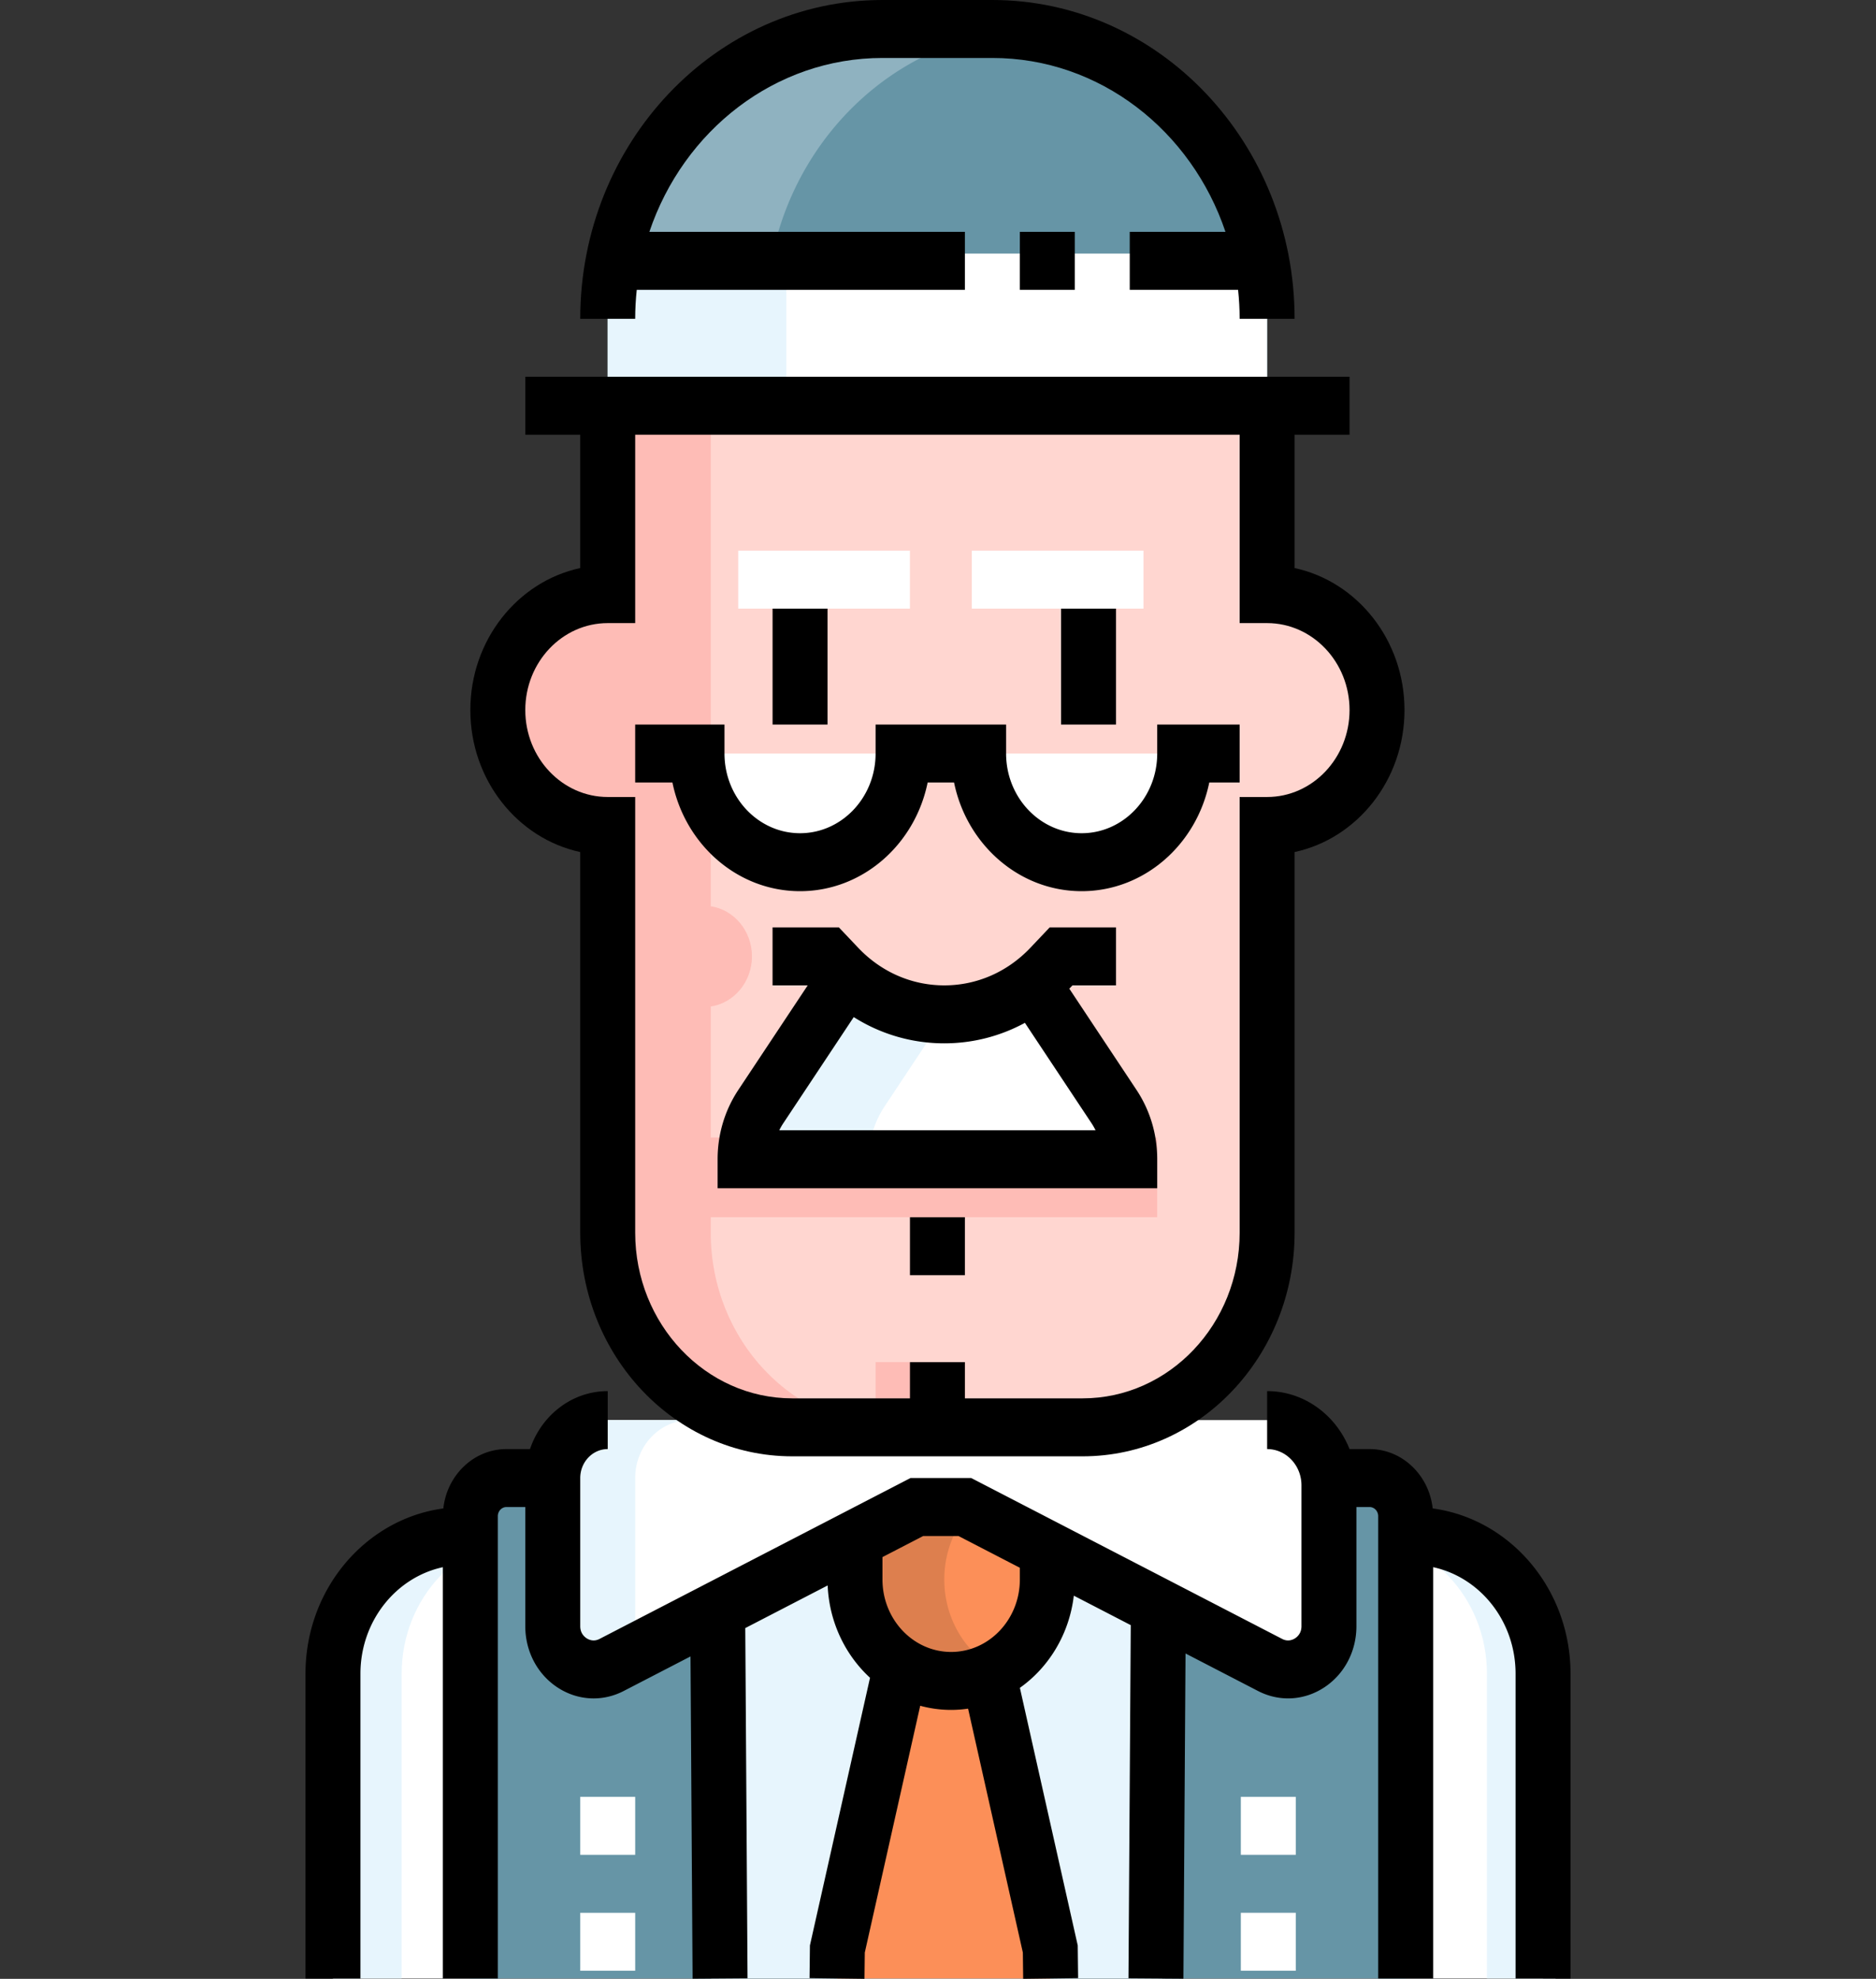 <svg width="329" height="347" fill="none" xmlns="http://www.w3.org/2000/svg"><rect width="100%" height="100%" fill="#333333" stroke="none"/><path d="M270.609 346.937V293.49c0-13.332-10.247-24.14-22.888-24.14H81.28c-12.64 0-22.888 10.808-22.888 24.14v53.447" fill="#fff"/><path d="M93.326 269.35H81.28c-12.64 0-22.888 10.808-22.888 24.14v53.447H70.44V293.49c0-13.332 10.247-24.14 22.887-24.14zm144.554 0h12.046c12.64 0 22.887 10.808 22.887 24.14v53.447h-12.046V293.49c.001-13.332-10.247-24.14-22.887-24.14z" fill="#E7F5FD"/><path d="M222.22 55.903c0-28.067-21.573-50.82-48.184-50.82h-19.274c-26.611 0-48.184 22.753-48.184 50.82v12.706h115.643V55.903h-.001z" fill="#6695A6"/><path d="M134.283 55.903c0-26.568 19.333-48.361 43.969-50.615a46.146 46.146 0 00-4.217-.206h-19.274c-26.611 0-48.184 22.754-48.184 50.821v12.706h27.706V55.903z" fill="#8FB2C0"/><path d="M222.221 44.465H106.578v26.678h115.643V44.465z" fill="#fff"/><path d="M137.898 44.465h-31.32v26.678h31.32V44.465z" fill="#E7F5FD"/><path d="M246.517 346.937v-81.069c0-3.69-2.836-6.681-6.335-6.681H88.819c-3.499 0-6.335 2.99-6.335 6.681v81.069" fill="#6695A6"/><path d="M106.577 71.15v33.033c-10.645 0-19.274 9.102-19.274 20.328 0 11.226 8.629 20.328 19.274 20.328v71.323c0 18.85 14.488 34.131 32.36 34.131h50.923c17.872 0 32.36-15.281 32.36-34.131V144.84c10.645 0 19.274-9.102 19.274-20.328 0-11.226-8.63-20.328-19.274-20.328V71.15" fill="#FFD6D0"/><path d="M203.814 261.727h-79.17v85.21h79.17v-85.21z" fill="#E7F5FD"/><path d="M184.253 346.937l-.061-5.167-10.841-48.279h-15.66l-10.842 48.279-.061 5.167" fill="#FC8F58"/><path d="M166.808 294.761c9.314 0 16.865-7.964 16.865-17.787 0-9.824-7.551-17.787-16.865-17.787-9.314 0-16.864 7.963-16.864 17.787 0 9.823 7.55 17.787 16.864 17.787z" fill="#FC8F58"/><path d="M165.603 276.974c0-6.842 3.665-12.778 9.035-15.754a16.092 16.092 0 00-7.831-2.033c-9.314 0-16.864 7.964-16.864 17.787 0 9.823 7.55 17.787 16.864 17.787 2.827 0 5.49-.738 7.831-2.034-5.37-2.975-9.035-8.912-9.035-15.753z" fill="#DD7F4E"/><path d="M222.22 249.022c5.988 0 10.842 5.12 10.842 11.435v24.717c0 5.594-5.562 9.251-10.324 6.786l-53.521-27.691h-8.433l-53.521 27.691c-4.762 2.464-10.324-1.192-10.324-6.786v-25.988c0-5.613 4.315-10.164 9.637-10.164" fill="#fff"/><path d="M111.395 285.174v-25.988c0-5.613 4.315-10.164 9.637-10.164h-14.456c-5.322 0-9.636 4.551-9.636 10.164v25.988c0 5.594 5.561 9.251 10.323 6.786l5.262-2.722a7.762 7.762 0 01-1.13-4.064z" fill="#E7F5FD"/><path d="M202.941 199.469h-83.115v13.975h83.115v-13.975zm-33.726 39.389h-15.66v13.975h15.66v-13.975z" fill="#FEBCB6"/><path d="M217.401 132.134h-9.636c0 10.525-8.091 19.058-18.07 19.058-9.979 0-18.069-8.533-18.069-19.058h-13.251c0 10.525-8.09 19.058-18.069 19.058s-18.069-8.533-18.069-19.058h-10.842m36.139 40.657l-14.102 21.247c-1.798 2.709-2.763 5.937-2.763 9.245h67.459c0-3.308-.965-6.535-2.763-9.245l-14.102-21.247" fill="#fff"/><path d="M169.217 172.791h-21.683l-14.102 21.247c-1.798 2.709-2.763 5.937-2.763 9.245h21.683c0-3.308.966-6.535 2.763-9.245l14.102-21.247z" fill="#E7F5FD"/><path d="M124.646 216.162v-39.661c4.084-.618 7.227-4.313 7.227-8.793 0-4.479-3.143-8.174-7.227-8.793V71.149h-18.07v33.033c-10.645 0-19.274 9.102-19.274 20.328 0 11.226 8.63 20.328 19.274 20.328v71.323c0 18.85 14.489 34.131 32.361 34.131h18.069c-17.872.001-32.36-15.28-32.36-34.13z" fill="#FEBCB6"/><path d="M189.695 156.274c-10.968 0-20.159-8.179-22.378-19.058h-4.634c-2.218 10.879-11.41 19.058-22.378 19.058s-20.158-8.179-22.378-19.058h-6.533v-10.164h15.661v5.083c0 7.706 5.944 13.975 13.25 13.975 7.307 0 13.251-6.269 13.251-13.975v-5.083h22.887v5.083c0 7.706 5.944 13.975 13.251 13.975 7.307 0 13.251-6.269 13.251-13.975v-5.083H217.4v10.164h-5.328c-2.218 10.879-11.409 19.058-22.377 19.058zm-44.57-54.633h-9.636v25.411h9.636v-25.411zm50.594 0h-9.636v25.411h9.636v-25.411zm3.593 89.482l-11.784-17.753.549-.579h7.642v-10.164h-11.633l-3.382 3.567c-4.034 4.254-9.396 6.597-15.101 6.597-5.704 0-11.067-2.343-15.101-6.597l-3.382-3.567h-11.633v10.164h6.164l-12.168 18.332c-2.377 3.583-3.634 7.788-3.634 12.16v5.083h77.097v-5.083c0-4.372-1.257-8.576-3.634-12.16zm-62.651 7.078c.212-.43.451-.847.718-1.249l12.344-18.599a29.6 29.6 0 0015.879 4.602c5 0 9.816-1.249 14.14-3.592l11.674 17.589c.267.403.506.82.718 1.25h-55.473v-.001zm32.556 15.246h-9.636v10.164h9.636v-10.164z" fill="#000"/><path d="M227.038 99.61V76.232h9.637V66.067H92.121v10.164h9.637v23.38c-10.983 2.361-19.273 12.629-19.273 24.9 0 12.271 8.29 22.539 19.273 24.9v66.751c0 21.622 16.678 39.213 37.179 39.213h50.922c20.5 0 37.178-17.591 37.178-39.213v-66.751c10.984-2.361 19.274-12.629 19.274-24.9 0-12.271-8.29-22.539-19.273-24.9zm-4.818 40.147h-4.819v76.405c0 16.017-12.355 29.048-27.541 29.048h-20.643v-6.352h-9.637v6.352h-20.643c-15.186 0-27.541-13.031-27.541-29.048v-76.405h-4.819c-7.971 0-14.456-6.84-14.456-15.246 0-8.407 6.485-15.246 14.456-15.246h4.819V76.231h106.006v33.034h4.819c7.97 0 14.455 6.839 14.455 15.246 0 8.406-6.486 15.246-14.456 15.246zm-33.728-99.1h-9.637V50.82h9.637V40.657z" fill="#000"/><path d="M227.038 55.903C227.038 25.078 203.261 0 174.035 0h-19.274c-29.226 0-53.003 25.078-53.003 55.903h9.637c0-1.719.098-3.412.274-5.082h57.548V40.657h-55.335c5.967-17.745 22.035-30.493 40.879-30.493h19.274c18.845 0 34.913 12.748 40.88 30.493h-16.788V50.82h19c.176 1.67.274 3.363.274 5.082h9.637z" fill="#000"/><path d="M159.578 96.56h-30.116v10.164h30.116V96.56zm40.956 0h-30.115v10.164h30.115V96.56zm-89.138 218.529h-9.636v10.164h9.636v-10.164zm0 20.329h-9.636v10.164h9.636v-10.164z" fill="#fff"/><path d="M251.255 264.514c-.639-5.85-5.357-10.41-11.073-10.41h-3.509c-2.365-5.963-7.953-10.164-14.454-10.164v10.164c3.321 0 6.023 2.85 6.023 6.353v24.717c0 1.196-.693 1.83-1.106 2.101-.413.272-1.26.649-2.278.122l-54.524-28.211h-10.668l-54.525 28.211c-1.019.528-1.864.15-2.276-.122-.413-.271-1.107-.906-1.107-2.101v-25.987c0-2.802 2.161-5.083 4.819-5.083V243.94c-6.281 0-11.638 4.25-13.627 10.164h-4.13c-5.716 0-10.435 4.56-11.073 10.41-13.613 1.838-24.172 14.126-24.172 28.976v53.447h9.637V293.49c0-9.203 6.217-16.903 14.455-18.674v72.12h9.637v-81.068c0-.882.68-1.6 1.516-1.6h3.302v20.906c0 4.393 2.11 8.404 5.646 10.728 1.944 1.278 4.134 1.923 6.332 1.923 1.798 0 3.604-.432 5.286-1.303l11.709-6.058.366 56.507 9.637-.07-.398-61.407 14.449-7.477c.277 6.45 3.1 12.208 7.429 16.19l-10.54 46.937-.067 5.728 9.636.127.054-4.605 9.718-43.278a20.57 20.57 0 005.428.726c1.008 0 1.998-.079 2.969-.22l9.605 42.772.055 4.605 9.635-.127-.067-5.728-10.144-45.172c5.098-3.609 8.664-9.437 9.457-16.162l9.987 5.168-.401 61.922 9.637.07.369-57.022 12.705 6.574c3.738 1.934 8.082 1.703 11.619-.622 3.535-2.324 5.645-6.334 5.645-10.728v-20.904h2.303c.836 0 1.515.717 1.515 1.599v81.069h9.637v-72.12c8.238 1.771 14.456 9.471 14.456 18.675v53.447h9.636v-53.447c.003-14.85-10.556-27.139-24.169-28.977zm-72.401 12.46c0 7.005-5.404 12.705-12.047 12.705-6.642 0-12.046-5.699-12.046-12.705v-3.928l7.141-3.695h6.196l10.755 5.564v2.059h.001z" fill="#000"/><path d="M227.245 315.089h-9.637v10.164h9.637v-10.164zm0 20.328h-9.637v10.165h9.637v-10.165z" fill="#fff"/></svg>